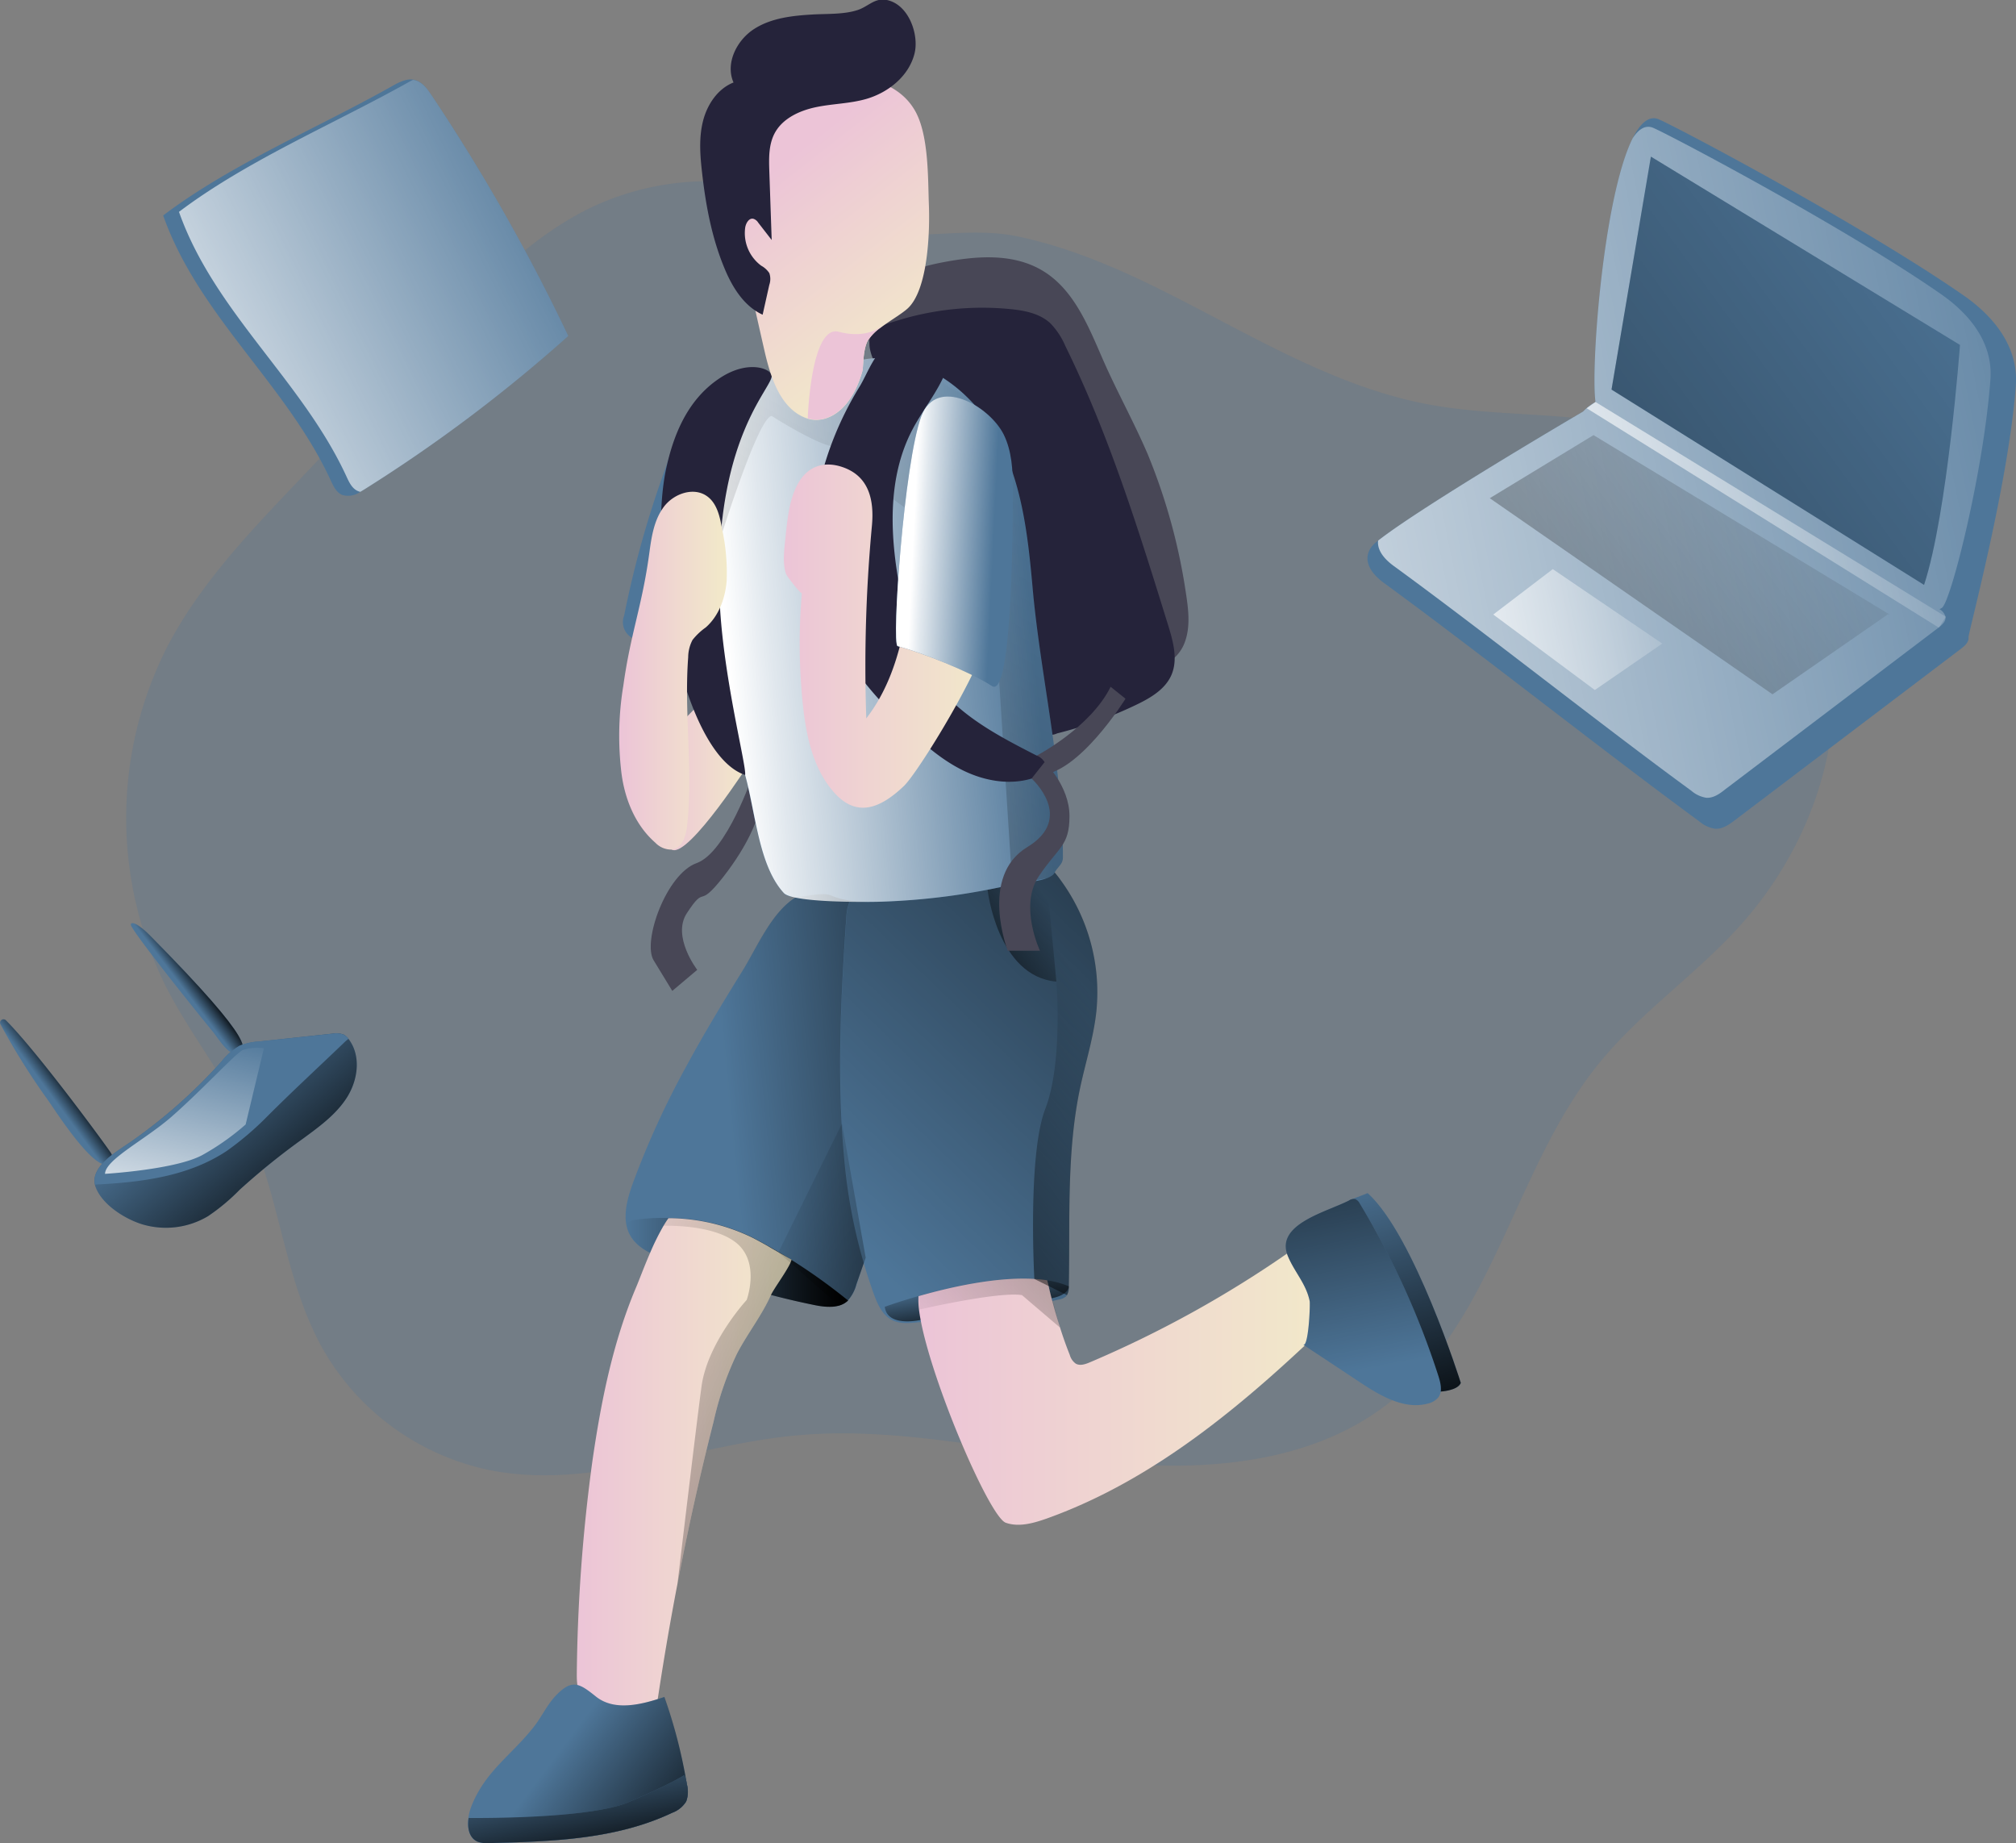 <svg data-name="Layer 1" xmlns="http://www.w3.org/2000/svg" xmlns:xlink="http://www.w3.org/1999/xlink" viewBox="0 0 432.18 395.04"><rect x="0" y="0" width="432.18" height="395.04" fill="#808080" stroke="none"/><defs><linearGradient id="115-03digital_nomad-0338a" x1="333.94" y1="307.53" x2="351.54" y2="367.65" gradientUnits="userSpaceOnUse"><stop offset="0" stop-opacity="0"/><stop offset=".97"/></linearGradient><linearGradient id="115-03digital_nomad-0338b" x1="181.56" y1="220.61" x2="201.62" y2="220.61" gradientUnits="userSpaceOnUse"><stop offset="0" stop-color="#ecc4d7"/><stop offset=".42" stop-color="#efd4d1"/><stop offset="1" stop-color="#f2eac9"/></linearGradient><linearGradient id="115-03digital_nomad-0338d" x1="196.89" y1="295.06" x2="277.97" y2="287.18" xlink:href="#115-03digital_nomad-0338a"/><linearGradient id="115-03digital_nomad-0338e" x1="174.86" y1="328.17" x2="222.44" y2="328.17" xlink:href="#115-03digital_nomad-0338a"/><linearGradient id="115-03digital_nomad-0338f" x1="219.11" y1="320.71" x2="355.38" y2="179.93" xlink:href="#115-03digital_nomad-0338a"/><linearGradient id="115-03digital_nomad-0338g" x1="266.97" y1="252.95" x2="243.04" y2="270.03" xlink:href="#115-03digital_nomad-0338a"/><linearGradient id="115-03digital_nomad-0338h" x1="249.35" y1="331.28" x2="251.33" y2="343.57" xlink:href="#115-03digital_nomad-0338a"/><linearGradient id="115-03digital_nomad-0338c" x1="261.64" y1="189.81" x2="194.44" y2="195.82" gradientUnits="userSpaceOnUse"><stop offset="0" stop-color="#fff" stop-opacity="0"/><stop offset=".84" stop-color="#fff" stop-opacity=".84"/><stop offset=".97" stop-color="#fff"/></linearGradient><linearGradient id="115-03digital_nomad-0338i" x1="262.68" y1="138.95" x2="25.22" y2="574.43" xlink:href="#115-03digital_nomad-0338a"/><linearGradient id="115-03digital_nomad-0338j" x1="208.67" y1="193.93" x2="253.31" y2="193.93" xlink:href="#115-03digital_nomad-0338b"/><linearGradient id="115-03digital_nomad-0338k" x1="173.38" y1="201.4" x2="196.49" y2="201.4" xlink:href="#115-03digital_nomad-0338b"/><linearGradient id="115-03digital_nomad-0338l" x1="237.46" y1="354.67" x2="327.38" y2="354.67" xlink:href="#115-03digital_nomad-0338b"/><linearGradient id="115-03digital_nomad-0338m" x1="164.38" y1="372.88" x2="210.3" y2="372.88" xlink:href="#115-03digital_nomad-0338b"/><linearGradient id="115-03digital_nomad-0338n" x1="334.82" y1="350.94" x2="319.62" y2="269.85" xlink:href="#115-03digital_nomad-0338a"/><linearGradient id="115-03digital_nomad-0338o" x1="159.49" y1="434.2" x2="193.56" y2="459.82" xlink:href="#115-03digital_nomad-0338a"/><linearGradient id="115-03digital_nomad-0338p" x1="167.55" y1="97.23" x2="56.36" y2="151.76" xlink:href="#115-03digital_nomad-0338c"/><linearGradient id="115-03digital_nomad-0338q" x1="51.54" y1="292.31" x2="55.76" y2="289.21" xlink:href="#115-03digital_nomad-0338a"/><linearGradient id="115-03digital_nomad-0338r" x1="80.05" y1="269.63" x2="83.62" y2="266.91" xlink:href="#115-03digital_nomad-0338a"/><linearGradient id="115-03digital_nomad-0338s" x1="80.63" y1="287.66" x2="110.47" y2="322.29" xlink:href="#115-03digital_nomad-0338a"/><linearGradient id="115-03digital_nomad-0338t" x1="207.58" y1="92.92" x2="239.11" y2="133.19" xlink:href="#115-03digital_nomad-0338b"/><linearGradient id="115-03digital_nomad-0338u" x1="253.61" y1="173.91" x2="235.87" y2="173.07" xlink:href="#115-03digital_nomad-0338c"/><linearGradient id="115-03digital_nomad-0338v" x1="227" y1="143.07" x2="317.85" y2="239.18" xlink:href="#115-03digital_nomad-0338b"/><linearGradient id="115-03digital_nomad-0338w" x1="281.56" y1="280.24" x2="198.29" y2="339.68" xlink:href="#115-03digital_nomad-0338a"/><linearGradient id="115-03digital_nomad-0338x" x1="205.46" y1="311.44" x2="295" y2="348.98" xlink:href="#115-03digital_nomad-0338a"/><linearGradient id="115-03digital_nomad-0338y" x1="157.91" y1="344.8" x2="318.25" y2="412.03" xlink:href="#115-03digital_nomad-0338a"/><linearGradient id="115-03digital_nomad-0338z" x1="238.7" y1="351.34" x2="348.51" y2="252.38" xlink:href="#115-03digital_nomad-0338a"/><linearGradient id="115-03digital_nomad-0338A" x1="511.35" y1="134.39" x2="239.36" y2="189.02" xlink:href="#115-03digital_nomad-0338c"/><linearGradient id="115-03digital_nomad-0338B" x1="432.29" y1="99.61" x2="299.17" y2="126.35" xlink:href="#115-03digital_nomad-0338c"/><linearGradient id="115-03digital_nomad-0338C" x1="469.02" y1="103.99" x2="185.77" y2="311.22" xlink:href="#115-03digital_nomad-0338a"/><linearGradient id="115-03digital_nomad-0338D" x1="399.27" y1="91.99" x2="165.81" y2="262.8" xlink:href="#115-03digital_nomad-0338a"/><linearGradient id="115-03digital_nomad-0338E" x1="365.75" y1="129.24" x2="297.3" y2="142.99" xlink:href="#115-03digital_nomad-0338c"/><linearGradient id="115-03digital_nomad-0338F" x1="84.38" y1="276.94" x2="73.49" y2="325.36" xlink:href="#115-03digital_nomad-0338c"/><linearGradient id="115-03digital_nomad-0338G" x1="161.85" y1="432.12" x2="167.67" y2="460.09" xlink:href="#115-03digital_nomad-0338a"/></defs><path d="M373.01 198.41c-9.46 10.5-21.41 18.61-30.31 29.6-11.84 14.62-17.77 33.67-26.79 50.06a94.86 94.86 0 01-7.66 11.88 59.81 59.81 0 01-10.49 10.73c-17.1 13.43-40.71 14.85-62.33 12.58-21.06-2.2-42.07-7.35-63.14-5.74l-1.7.14c-9.43.89-18.81 3.17-28.16 5.15-12.3 2.6-24.55 4.69-36.79 2.41a53.69 53.69 0 01-36.27-25.81c-8.38-14.73-9.28-32.59-16.28-48-4.76-10.49-12.2-19.55-17.44-29.81a80.87 80.87 0 01.32-73.19c6.84-13.05 17.12-23.91 27.27-34.58l30.67-32.25c10-10.5 20.3-21.24 33.42-27.39a58.72 58.72 0 0131.72-4.9c8.8 1 15.56 6.11 23.15 8.92a30.51 30.51 0 004.75 1.39c9.23 1.9 19.21-.7 29 .69.77.1 1.53.24 2.29.4 10.71 2.26 21 6.62 30.74 11.48 18.67 9.27 36.78 20.69 57.28 24.52 17.34 3.23 35.82.88 52.19 7.43 19.12 7.63 32.28 27.16 34.39 47.63s-6.04 41.35-19.83 56.66z" fill="#4E7699" opacity=".25" style="isolation:isolate"/><path d="M293.19 255.72l-4 1.57s2.43.21 6.23 7.59 13.75 30.44 13.35 33.38c0 0 3.68-.16 4.39-1.85.02 0-9.98-31.68-19.97-40.69z" fill="#4E7699"/><path d="M333.82 313.31l-4 1.57s2.43.21 6.23 7.59 13.75 30.44 13.35 33.38c0 0 3.68-.16 4.39-1.85.02 0-9.98-31.68-19.97-40.69z" transform="translate(-40.63 -57.59)" fill="url(#115-03digital_nomad-0338a)"/><path d="M201.62 220.61s-13.2 20.6-16.86 19.13-3.18-22.07-3.18-22.07l15.87-16.27z" transform="translate(-40.63 -57.59)" fill="url(#115-03digital_nomad-0338b)"/><path d="M161.37 166.1s-5.57 16.58-12.05 18.9-11.65 16.8-9.2 20.82l4 6.56 5.35-4.51s-5.5-7.14-2.23-12.14c4.25-6.49 2.1-.48 7.79-7.75s7.17-12.44 7.17-12.44z" fill="#484756"/><path d="M135.67 253.6c-1.37 3.77-2.52 8.22-.34 11.59 1.44 2.23 4 3.42 6.45 4.44a177.75 177.75 0 0032.59 10c2.55.53 5.57.88 7.44-.93a8.34 8.34 0 001.82-3.44l8.09-23.75c5.47-16 11-32.19 19.36-46.93 1.46-2.58 3.07-5.46 2.37-8.35-.63-2.64-3.13-4.52-5.76-5.21-7.4-2-16.38.72-24.08.2-4.26-.29-9-1.31-12.86 1-5.32 3.16-8.52 11-11.66 16-4.26 6.84-8.42 13.74-12.24 20.83a182.7 182.7 0 00-11.18 24.55z" fill="#4E7699"/><path d="M251.71 262.21c-8.37 14.74-13.89 30.89-19.36 46.93q-3.06 9-6.14 18l-2 5.73a8.34 8.34 0 01-1.82 3.44 4.55 4.55 0 01-1.89 1.08 11.74 11.74 0 01-5.55-.15 177.75 177.75 0 01-32.59-10c-2.45-1-5-2.21-6.45-4.44a7.24 7.24 0 01-1.1-3c-.43-2.79.45-5.88 1.44-8.62a182.7 182.7 0 0111.18-24.5c3.82-7.09 8-14 12.24-20.83 3.14-5.05 6.34-12.85 11.66-16 3.89-2.31 8.6-1.29 12.86-1 7.7.52 16.68-2.16 24.08-.2 2.63.69 5.13 2.57 5.76 5.21.75 2.89-.86 5.77-2.32 8.35z" transform="translate(-40.63 -57.59)" fill="url(#115-03digital_nomad-0338d)"/><path d="M222.44 336.33c-1.87 1.81-4.89 1.46-7.44.93-3.05-.62-6.09-1.33-9.1-2.12a178.17 178.17 0 01-23.49-7.92c-.81-.34-1.64-.69-2.42-1.11a10 10 0 01-4-3.33 7.24 7.24 0 01-1.1-3l1.38-.68a44 44 0 017.69-.46 41.36 41.36 0 0118.15 4.26c1.07.56 2.11 1.13 3.12 1.7a123.67 123.67 0 0117.21 11.73z" transform="translate(-40.63 -57.59)" fill="url(#115-03digital_nomad-0338e)"/><path d="M187.37 277.48c.79 2.12 1.8 4.39 3.82 5.43 1.62.85 3.56.71 5.39.52a252.35 252.35 0 0030.41-4.9 3.12 3.12 0 001.48-.63 3.07 3.07 0 00.63-2.21c.29-14.21-.52-28.58 2.42-42.49 1.17-5.51 2.92-10.91 3.5-16.51a40.65 40.65 0 00-8.95-29.7 3.42 3.42 0 00-1.57-1.25 3.8 3.8 0 00-2.51.55c-8.07 3.75-17.13 3.73-25.84 3.64-6.24-.07-14.13-1.72-14.69 6.27-1.19 16.89-2.07 34.58-.54 51.49a115.58 115.58 0 006.45 29.79z" fill="#4E7699"/><path d="M275.68 274.28c-.58 5.6-2.33 11-3.5 16.51-2.94 13.91-2.13 28.28-2.42 42.49a3.65 3.65 0 01-.39 1.9 1.18 1.18 0 01-.24.31 3.12 3.12 0 01-1.48.63 252.35 252.35 0 01-30.41 4.9c-1.83.19-3.77.33-5.39-.52-2-1-3-3.31-3.82-5.43a115.58 115.58 0 01-6.45-29.79c-1.53-16.91-.65-34.6.54-51.49.56-8 8.45-6.34 14.69-6.27 8.71.09 17.77.11 25.84-3.64a3.8 3.8 0 012.51-.55 3.42 3.42 0 011.57 1.25c.43.52.84 1 1.23 1.58a40.69 40.69 0 017.72 28.12z" transform="translate(-40.63 -57.59)" fill="url(#115-03digital_nomad-0338f)"/><path d="M252.34 248.29s2.08 18.56 14.75 19.69L265 245.84z" transform="translate(-40.63 -57.59)" fill="url(#115-03digital_nomad-0338g)"/><path d="M269.76 333.28c0 .08 0 1.88-3.73 2.57-.39.07-.82.13-1.29.17-5.07.47-26.79 4.48-26.79 4.48s-7.09 1.66-7.65-2.82c0 0 2.88-1.06 7.19-2.29 7.38-2.11 19-4.73 27.57-3.4a20.1 20.1 0 014.7 1.29z" transform="translate(-40.63 -57.59)" fill="url(#115-03digital_nomad-0338h)"/><path d="M203.83 84.33c-.11.35-.72.15-.75-.22s.29-.66.57-.89a21.44 21.44 0 0115-4.53 5.36 5.36 0 012.89.9 6.07 6.07 0 011.6 2.4 256.72 256.72 0 0116.89 52c.71 3.36 1.73 7.23 4.87 8.6 3.35 1.47 7.37-1 8.85-4.35s1.08-7.18.53-10.79a126.89 126.89 0 00-8.23-30.08c-2.98-6.96-6.68-13.58-9.68-20.46s-6.07-14.62-12.52-18.68-14.44-3.4-21.79-2c-6.36 1.21-13.52 3.71-15.72 9.79-1.78 4.92.59 10.61 4.53 14s9.15 5 14.27 6.05a11.72 11.72 0 004.85.26" fill="#484756"/><path d="M216.46 66.24c3.1.29 6.36.91 8.66 3a15.83 15.83 0 013.25 4.89c9.41 19.11 15.75 39.56 22.06 59.91 1.07 3.47 2.13 7.31.69 10.64-1.34 3.07-4.48 4.91-7.5 6.36a89.37 89.37 0 01-17 6.15 3.15 3.15 0 01-4.18-1.44c-4.85-6.68-8.06-14.38-11.21-22L190.74 84.3c-1.13-2.73-4.29-7.46-4.35-10.44-.07-3.59 2.75-4.14 5.92-5.13a61.46 61.46 0 0124.15-2.49z" fill="#25233a"/><path d="M142.66 100.35a215.08 215.08 0 00-8.86 31.6 3.85 3.85 0 002.35 5.05l9.43 5.93c2 1.26 4.78 2.48 6.54.89 1.15-1 1.22-2.79 1.19-4.34q-.24-17.67-1.4-35.31c-.19-2.84 1.31-13.16-2.29-14.13s-6 7.69-6.96 10.31z" fill="#4E7699"/><path d="M172.6 79.69c-6.51.56-13.41 1.48-18.45 5.63a22.79 22.79 0 00-4.11 4.55 35.21 35.21 0 00-6.36 21.74c.28 5.93 2.06 11.68 3.83 17.35 3.62 11.59 7.24 23.19 11.41 34.6 3 8.35 3.09 21.32 9.12 27.86 1.9 2.05 7.5-.6 10.08.5 3.33 1.42 7.06 1.46 10.68 1.35a144.88 144.88 0 0028.2-3.69c2.28-.54 8-.54 9.1-2.59.7-1.27 1.76-1.76 1.76-3.21.06-18.8-4.9-39.4-6.52-58.14-1-11.19-2.33-22.71-7.84-32.5s-16.13-17.51-27.34-16.21c-3.98.48-9.58 2.41-13.56 2.76z" fill="#4E7699"/><path d="M268.49 241.37c0 1.45-1.06 1.94-1.76 3.21a3.25 3.25 0 01-1.75 1.26 33.66 33.66 0 01-6.35 1.15c-.36.05-.69.11-1 .17a144.88 144.88 0 01-28.2 3.69c-3.62.11-18.86.2-20.76-1.85-6-6.54-6.07-19.51-9.12-27.86-4.17-11.41-7.79-23-11.41-34.6-1.77-5.67-3.55-11.42-3.83-17.35a35.21 35.21 0 016.36-21.74 22.79 22.79 0 014.11-4.55 21.62 21.62 0 018-4 56.27 56.27 0 0110.42-1.65c4-.35 9.58-2.3 13.56-2.76a21.31 21.31 0 014.37-.06 24.76 24.76 0 018.7 2.5 31 31 0 017.67 5.36 35.4 35.4 0 016.59 8.41c5.51 9.79 6.88 21.31 7.84 32.5 1.66 18.8 6.62 39.37 6.56 58.17z" transform="translate(-40.63 -57.59)" fill="url(#115-03digital_nomad-0338c)"/><path d="M268.49 241.37c0 1.45-1.06 1.94-1.76 3.21a3.25 3.25 0 01-1.75 1.26l-6.35 1.16-1 .17-4.32-67.17-23.39-17s-6.76-9.65-10.14-9.65-13.73-6.61-13.73-6.61c-2.9.28-11 26.32-11 26.32l2.76-28.81 5-5.35 5.86-4.55 18.12.14 4.37-.06 5.75-.08 3 2.58 4.41 3.85 3.26 1.51a35.4 35.4 0 016.59 8.41c5.51 9.79 6.88 21.31 7.84 32.5 1.58 18.8 6.54 39.37 6.48 58.17z" transform="translate(-40.63 -57.59)" fill="url(#115-03digital_nomad-0338i)"/><path d="M222.25 161.95s11.53-6 15.84-14.75l3.19 2.56s-10.12 16.34-18.57 16.34-.46-4.15-.46-4.15z" fill="#484756"/><path d="M184.29 82.84c-8.16 13.25-12.4 29.83-8.65 44.93 2.76 11.07 10.43 20.24 18.65 28.15 3.66 3.52 7.54 6.92 12.09 9.17s9.91 3.24 14.77 1.78c1.63-.49 3.48-2 2.78-3.52a3.38 3.38 0 00-1.68-1.4c-8.15-4.17-16.65-8.57-22-16-4.06-5.64-6-12.53-7.26-19.35-2.22-11.55-2.86-24.09 2.6-34.51 2.73-5.22 6.94-9.81 8.13-15.58.07-.36-11.09-3.32-12.39-3-3.51 1.01-5.27 6.44-7.04 9.33zm-41.55 17.92c-4 19.62 3.61 60.92 17 65.34.31-2.13-5.07-22.2-5.53-39.05-.89-32.91 11.08-43.58 11.23-46.46.07-1.43-4.91-3.71-11.22.51-6.75 4.51-9.85 11.93-11.48 19.66z" fill="#25233a"/><path d="M227.54 170.36a323.79 323.79 0 00-1.2 41.2c7.66-9.92 9.06-23.16 10.17-35.64a28.47 28.47 0 017.89 2.92 9.65 9.65 0 014.78 6.63c.21 1.55 4.41 4.26 4.11 5.78-1.89 9.49-15.88 31.91-18.86 34.78-5.07 4.85-10.07 6.78-14.81 1.61s-6.22-12.5-6.92-19.47a126.15 126.15 0 01-.17-23.48c0 .49-3.21-3.5-3.41-4.13-.75-2.33-.38-5-.14-7.4.42-4 .82-9.1 3.12-12.58 2.13-3.23 5.4-4.13 9.08-2.9 5.82 1.95 6.88 7.2 6.36 12.68z" transform="translate(-40.63 -57.59)" fill="url(#115-03digital_nomad-0338j)"/><path d="M174.22 204.82c1.54-11.38 4.06-17.27 5.6-28.64.47-3.49 1-7.16 3.15-10s6.44-4.29 9.28-2.2c2.1 1.53 2.71 4.36 3.16 6.92a43.94 43.94 0 011 11.18c-.3 3.74-1.68 7.54-4.5 10a13.52 13.52 0 00-2.82 2.67 8.08 8.08 0 00-.93 3.7c-.9 12 1.06 24.07-.21 36-.23 2.19-1 4.85-3.19 5.23a4.71 4.71 0 01-3.65-1.48c-4.5-3.92-6.78-9.9-7.36-15.84a66.08 66.08 0 01.47-17.6" transform="translate(-40.63 -57.59)" fill="url(#115-03digital_nomad-0338k)"/><path d="M327.38 338.61a2.82 2.82 0 01-1 1.63c-18.07 17.46-37.67 34.34-61.33 42.81-2.83 1-6 1.91-8.81.91-3.43-1.2-15.64-29.53-18.25-43.46-.15-.79-.27-1.53-.35-2.21a15.61 15.61 0 01-.11-2.89c7.38-2.11 19-4.73 27.57-3.4l.25.89c0 .11.05.21.07.32.2.89.42 1.77.65 2.65.54 2.11 1.15 4.2 1.81 6.27q.94 3 2.09 5.88a3.41 3.41 0 001.26 1.84c.92.54 2.08.14 3.06-.28a236.77 236.77 0 0043-23.82 3 3 0 012.11-.78c.87.14 1.42 1 1.85 1.79q2.83 5.17 5.68 10.34a2.93 2.93 0 01.45 1.51z" transform="translate(-40.63 -57.59)" fill="url(#115-03digital_nomad-0338l)"/><path d="M210.3 327.58c-.31 1.54-3.77 6.14-4.4 7.56-1.94 4.38-5.07 8.32-7.3 12.62a67.19 67.19 0 00-5 14.55q-4.4 17.26-7.74 34.75-2.87 14.94-5 30a55.34 55.34 0 01-13.06-4.39 6.74 6.74 0 01-2.52-1.77c-.95-1.23-1-2.92-1-4.48a361.47 361.47 0 013.36-45.78c1.84-12.64 4.36-25.36 9.36-37.15.66-1.55 1.71-4.41 3-7.38a53.81 53.81 0 012.87-5.79c.35-.59.7-1.13 1.06-1.63a41.36 41.36 0 0118.15 4.26c1.07.56 2.11 1.13 3.12 1.7.8.5 5.1 2.93 5.1 2.93z" transform="translate(-40.63 -57.59)" fill="url(#115-03digital_nomad-0338m)"/><path d="M289.21 257.29a1.78 1.78 0 011.27-.3 1.85 1.85 0 011 .93 175.26 175.26 0 0116.88 37c.48 1.51.91 3.29 0 4.56a4.11 4.11 0 01-2.27 1.35c-5.08 1.36-10.19-1.68-14.57-4.58l-12.18-8.06c1.17.77 1.57-8.59 1.42-9.33-.75-3.69-3.23-6.2-4.63-9.54-2.97-6.91 8.12-9.49 13.08-12.03zM127.79 363.65c4 3.18 9.79 1.69 14.61.06a111.09 111.09 0 014.86 18.75 6 6 0 01-.16 3.64 5.88 5.88 0 01-3 2.43c-12.06 5.73-25.87 6.17-39.22 6.5a6 6 0 01-2.42-.27c-2.65-1.07-2.45-4.91-1.42-7.57 2.93-7.58 8.8-11.14 13.51-17.22 1.64-2.12 2.7-4.53 4.57-6.51 3.53-3.72 5.09-2.67 8.67.19z" fill="#4E7699"/><path d="M329.84 314.88a1.78 1.78 0 011.27-.3 1.85 1.85 0 011 .93 175.26 175.26 0 0116.88 37c.48 1.51.91 3.29 0 4.56a4.11 4.11 0 01-2.27 1.35c-5.08 1.36-10.19-1.68-14.57-4.58l-12.18-8.06c1.17.77 1.57-8.59 1.42-9.33-.75-3.69-3.23-6.2-4.63-9.54-2.97-6.91 8.12-9.49 13.08-12.03z" transform="translate(-40.63 -57.59)" fill="url(#115-03digital_nomad-0338n)"/><path d="M187.73 443.69a5.88 5.88 0 01-3 2.43c-12.06 5.73-25.87 6.17-39.22 6.5a6 6 0 01-2.42-.27c-1.9-.77-2.33-3-2-5.11a10.45 10.45 0 01.63-2.46c2.93-7.58 8.8-11.14 13.51-17.22 1.64-2.12 2.7-4.53 4.57-6.51 3.52-3.72 5.08-2.67 8.66.19 4 3.18 9.79 1.69 14.61.06a110.36 110.36 0 014.63 17.7c.07.35.13.7.19 1.05a6 6 0 01-.16 3.64z" transform="translate(-40.63 -57.59)" fill="url(#115-03digital_nomad-0338o)"/><path d="M121.82 72.01a322.65 322.65 0 01-43.78 32.93l-.8.48a4.5 4.5 0 01-3.88.66c-1.24-.52-1.88-1.85-2.44-3.07-9.46-20.58-28.34-35.28-35.94-56.83 14.55-11.01 33.19-18.77 49.17-27.77 1.35-.76 2.86-1.54 4.36-1.35a2.79 2.79 0 01.4.07c1.6.4 2.66 1.86 3.57 3.22a407.17 407.17 0 0129.34 51.66z" fill="#4E7699"/><path d="M162.45 129.6a322.65 322.65 0 01-43.78 32.93l-.8.48a2.91 2.91 0 01-.5-.16c-1.24-.52-1.88-1.86-2.44-3.08C105.47 139.2 86.59 124.5 79 103c14.55-11 33.19-18.83 49.17-27.77.32-.18.65-.36 1-.52a2.79 2.79 0 01.4.07c1.6.4 2.66 1.86 3.57 3.22a407.17 407.17 0 0129.31 51.6z" transform="translate(-40.63 -57.59)" fill="url(#115-03digital_nomad-0338p)"/><path d="M.1 219.54a.73.73 0 011.15-.87c7 7 22.24 27.87 22.57 28.52a1.76 1.76 0 01-.44 2.27c-3.11 1.85-11.63-11.61-13.12-13.69A148.92 148.92 0 01.1 219.54zm28.05-21.05c-.45-.83.63-1.4 4.08 2.09 23.32 23.61 20.85 24.83 18.24 25.2-1.63.25-4-3.67-4.82-4.62-3.88-4.75-15.9-19.7-17.5-22.67z" fill="#4E7699"/><path d="M40.73 277.13a.73.73 0 011.15-.87c7 7 22.24 27.87 22.57 28.52a1.76 1.76 0 01-.44 2.27c-3.11 1.85-11.63-11.61-13.12-13.69a148.92 148.92 0 01-10.16-16.23z" transform="translate(-40.63 -57.59)" fill="url(#115-03digital_nomad-0338q)"/><path d="M68.78 256.08c-.45-.83.63-1.4 4.08 2.09 23.32 23.61 20.85 24.83 18.24 25.2-1.63.25-4-3.67-4.82-4.62-3.88-4.75-15.9-19.7-17.5-22.67z" transform="translate(-40.63 -57.59)" fill="url(#115-03digital_nomad-0338r)"/><path d="M74.37 235.23c-2.33 3.66-5.95 6.27-9.45 8.84a151.3 151.3 0 00-13.55 10.94 43.37 43.37 0 01-6.77 5.65 17.66 17.66 0 01-14 1.78c-3.68-1.1-8.66-4.16-10.1-8a4.69 4.69 0 01-.17-.58c-.86-4 4.83-7.13 7.74-9.17a112.16 112.16 0 0019.44-17.23 12.92 12.92 0 013.86-3.32 12.24 12.24 0 014.07-.91l15.78-1.68a4.45 4.45 0 012.46.2 3 3 0 011 .88 4 4 0 01.24.33c2.51 3.57 1.77 8.61-.55 12.27z" fill="#4E7699"/><path d="M115 292.82c-2.33 3.66-5.95 6.27-9.45 8.84A151.3 151.3 0 0092 312.6a43.37 43.37 0 01-6.77 5.65 17.66 17.66 0 01-14 1.78c-3.68-1.1-8.66-4.16-10.1-8a4.69 4.69 0 01-.17-.58c-.86-4 4.83-7.13 7.74-9.17a112.16 112.16 0 0019.44-17.23 12.92 12.92 0 013.86-3.32 12.24 12.24 0 014.07-.91l15.78-1.68a4.45 4.45 0 012.46.2 3 3 0 011 .88 4 4 0 01.24.33c2.51 3.57 1.77 8.61-.55 12.27z" transform="translate(-40.63 -57.59)" fill="url(#115-03digital_nomad-0338s)"/><path d="M74.72 222.63c-.41.34-.76.63-1 .88-5.5 5.27-11.11 10.44-16.49 15.83a64.62 64.62 0 01-8.56 7.3c-8.22 5.49-18.3 6.77-28.3 7.25-.86-4 4.83-7.13 7.74-9.17a112.16 112.16 0 0019.44-17.23 12.92 12.92 0 013.82-3.35 12.24 12.24 0 014.07-.91l15.78-1.68a4.45 4.45 0 012.46.2 3 3 0 011.04.88z" fill="#4E7699"/><path d="M235.18 123.73c-1.28 1.15-3.66 2.52-5.63 4a10.49 10.49 0 00-2.87 2.86c-1.13 2.07-.91 5.61-1.19 6.61-2.27 8-6.93 10.7-10.48 10.36a5.38 5.38 0 01-1.22-.24c-5.78-1.86-7.95-8.74-9.3-14.66s-2.71-12-4.07-18c-1.25-5.51-2.51-11.06-2.64-16.71s.93-11.46 4-16.2a16.51 16.51 0 014.88-5c3.22-2.05 7.16-2.62 11-2.87 6.8-.44 15.14.76 19 7.22 3.11 5.18 2.88 14.64 3.1 20.43s-.18 18.21-4.58 22.2z" transform="translate(-40.63 -57.59)" fill="url(#115-03digital_nomad-0338t)"/><path d="M196.05 11.48c-1.2 4.82-5.61 8.37-10.39 9.74-3.49 1-7.19 1-10.75 1.75s-7.21 2.44-8.88 5.66c-1.26 2.43-1.2 5.3-1.11 8l.51 14.81-2.9-3.74a1.91 1.91 0 00-1-.8c-.95-.25-1.63.92-1.78 1.89a8.69 8.69 0 003.44 8.16 4.88 4.88 0 011.73 1.58 3.82 3.82 0 010 2.52l-1.43 6.4c-4-1.82-6.52-5.91-8.2-10-2.69-6.48-4-13.46-4.78-20.43-.42-3.65-.71-7.4.18-11s3.16-7 6.56-8.34c-1.81-4.08.67-9.06 4.42-11.47s8.41-2.88 12.87-3.12c3-.15 6.49 0 9.35-.95 2.27-.77 3.53-2.54 6-2.18 4.88.79 7.19 7.45 6.16 11.52z" fill="#25233a"/><path d="M192.42 138.48c5.48 1.49 15.48 5.47 20.24 8.57 4.36 2.84 4.49-35 4.47-42.35 0-3.93-.22-8-1.93-11.51-3-6.15-14.4-12.7-17.68-4-3.73 9.87-6.42 48.93-5.1 49.29z" fill="#4E7699"/><path d="M233.05 196.07c5.48 1.49 15.48 5.47 20.24 8.57 4.36 2.84 4.49-35 4.47-42.35 0-3.93-.22-8-1.93-11.51-3-6.15-14.4-12.7-17.68-4-3.73 9.87-6.42 48.93-5.1 49.29z" transform="translate(-40.63 -57.59)" fill="url(#115-03digital_nomad-0338u)"/><path d="M221.15 166.87s9.42 8.42-.94 14.7-4.17 22.2-4.17 22.2h6.9s-4.51-9.57-.28-15.91 6.61-6.47 6.61-12.95-5.34-11.56-5.34-11.56z" fill="#484756"/><path d="M229.55 127.69a10.49 10.49 0 00-2.87 2.86c-1.13 2.07-.91 5.61-1.19 6.61-2.27 8-6.93 10.7-10.48 10.36l-1.22-.24s.64-20.17 6.65-18.58 9.1-1.12 9.1-1.12z" transform="translate(-40.63 -57.59)" fill="url(#115-03digital_nomad-0338v)"/><path d="M275.68 274.28c-.58 5.6-2.33 11-3.5 16.51-2.94 13.91-2.13 28.28-2.42 42.49a3.65 3.65 0 01-.39 1.9l-7-3.47s-1.48-26.56 2.34-36.44 2.38-27.27 2.38-27.27L265 245.84l3 .32a40.69 40.69 0 017.68 28.12z" transform="translate(-40.63 -57.59)" fill="url(#115-03digital_nomad-0338w)"/><path d="M226.21 327.16l-2 5.73a8.34 8.34 0 01-1.82 3.44 4.55 4.55 0 01-1.89 1.08l-13-11.41 13.63-27.61z" transform="translate(-40.63 -57.59)" fill="url(#115-03digital_nomad-0338x)"/><path d="M210.3 327.58c-.31 1.54-3.77 6.14-4.4 7.56-1.94 4.38-5.07 8.32-7.3 12.62a67.19 67.19 0 00-5 14.55q-4.4 17.26-7.74 34.75c2-16.82 4.44-37.11 5.17-42.39 1.32-9.42 9.67-18.46 9.67-18.46s2.91-7.88-2.08-12.11-15.79-3.78-15.79-3.78c.35-.59.7-1.13 1.06-1.63a41.36 41.36 0 0118.15 4.26c1.07.56 2.11 1.13 3.12 1.7.84.5 5.14 2.93 5.14 2.93z" transform="translate(-40.63 -57.59)" fill="url(#115-03digital_nomad-0338y)"/><path d="M267.85 342.12l-8.13-6.94c-5-.84-22.11 3.11-22.11 3.11a15.61 15.61 0 01-.11-2.89c7.38-2.11 19-4.73 27.57-3.4l.25.89z" transform="translate(-40.63 -57.59)" fill="url(#115-03digital_nomad-0338z)"/><path d="M409.02 135.85c.17.22.05.17 0 0z" fill="#4E7699"/><path d="M409.02 135.85c.17.22.05.17 0 0zm23.12-53.23c.59-8.13-4.52-14.67-11.22-19.32-22-15.28-63.07-36.95-65.51-37.8-2-.71-3.85 1-5.43 4.18-6.28 12.66-9 49.1-7.94 56.48a10.68 10.68 0 00-2.67 2.05s-34.24 20.06-43.94 27.66l-.44.35c-2.33 1.88-3.13 5.21 1.78 8.79 20.07 14.64 47.4 36.31 67.47 51a6.8 6.8 0 003.45 1.62c1.59.1 3-.91 4.28-1.88l48.44-36.72c.82-.62 1.72-1.44 1.59-2.46-.07-.81 8.63-33.11 10.14-53.95z" fill="#4E7699"/><path d="M467.33 138.88c.55-7.68-4.27-13.86-10.6-18.25-20.73-14.43-59.58-34.9-61.88-35.71-1.55-.54-3 .39-4.24 2.35-6.28 12.66-9 49.1-7.94 56.48a10.68 10.68 0 00-2.67 2.05s-34.24 20.06-43.94 27.66c-.19 1.59.68 3.49 3.39 5.46 19 13.83 44.78 34.3 63.73 48.13a6.47 6.47 0 003.26 1.53c1.51.09 2.85-.86 4-1.78l45.75-34.68c.78-.59 1.63-1.36 1.51-2.33a2.61 2.61 0 00-1.3-1.63 3.74 3.74 0 00.52-.28c1.93-1.25 8.98-29.31 10.41-49zm-21.84 50.28c.16.21 0 .16 0 0z" transform="translate(-40.63 -57.59)" fill="url(#115-03digital_nomad-0338A)"/><path d="M409.02 135.85c.17.22.05.17 0 0z" fill="#4E7699"/><path fill="url(#115-03digital_nomad-0338B)" d="M342.04 86.16l75.11 46.04-1.51 2.33-75.49-47.03 1.89-1.34z"/><path d="M353.91 33.57l66.26 40.36s-2.64 36-7.7 51.43l-67-41.86z" fill="#4E7699"/><path d="M394.54 91.16l66.26 40.36s-2.64 36-7.7 51.43l-67-41.86z" transform="translate(-40.63 -57.59)" fill="url(#115-03digital_nomad-0338C)"/><path fill="url(#115-03digital_nomad-0338D)" d="M319.37 106.78l22.24-13.52 63.25 38.31-24.88 17.24-60.61-42.03z"/><path fill="url(#115-03digital_nomad-0338E)" d="M332.88 121.98l23.47 15.96-14.46 9.95-21.77-16.18 12.76-9.73z"/><path d="M63.14 309.18s15.37-.91 21-4.1a53.29 53.29 0 009.15-6.48l3.92-16.35a10.29 10.29 0 00-4.49.37c-1.62.75-8.43 8.26-15.26 14.27-5.67 4.98-14.22 9.19-14.32 12.29z" transform="translate(-40.63 -57.59)" fill="url(#115-03digital_nomad-0338F)"/><path d="M147.1 386.1a5.88 5.88 0 01-3 2.43c-12.06 5.73-25.87 6.17-39.22 6.5a6 6 0 01-2.42-.27c-1.9-.77-2.33-3-2-5.11 1.57 0 25.72.25 34.25-3.38 8.82-3.75 12-5.82 12-5.82l.36 1c.07.35.13.7.19 1.05a6 6 0 01-.16 3.6z" fill="#4E7699"/><path d="M187.73 443.69a5.88 5.88 0 01-3 2.43c-12.06 5.73-25.87 6.17-39.22 6.5a6 6 0 01-2.42-.27c-1.9-.77-2.33-3-2-5.11 1.57 0 25.72.25 34.25-3.38 8.82-3.75 12-5.82 12-5.82l.36 1c.07.35.13.7.19 1.05a6 6 0 01-.16 3.6z" transform="translate(-40.63 -57.59)" fill="url(#115-03digital_nomad-0338G)"/></svg>
